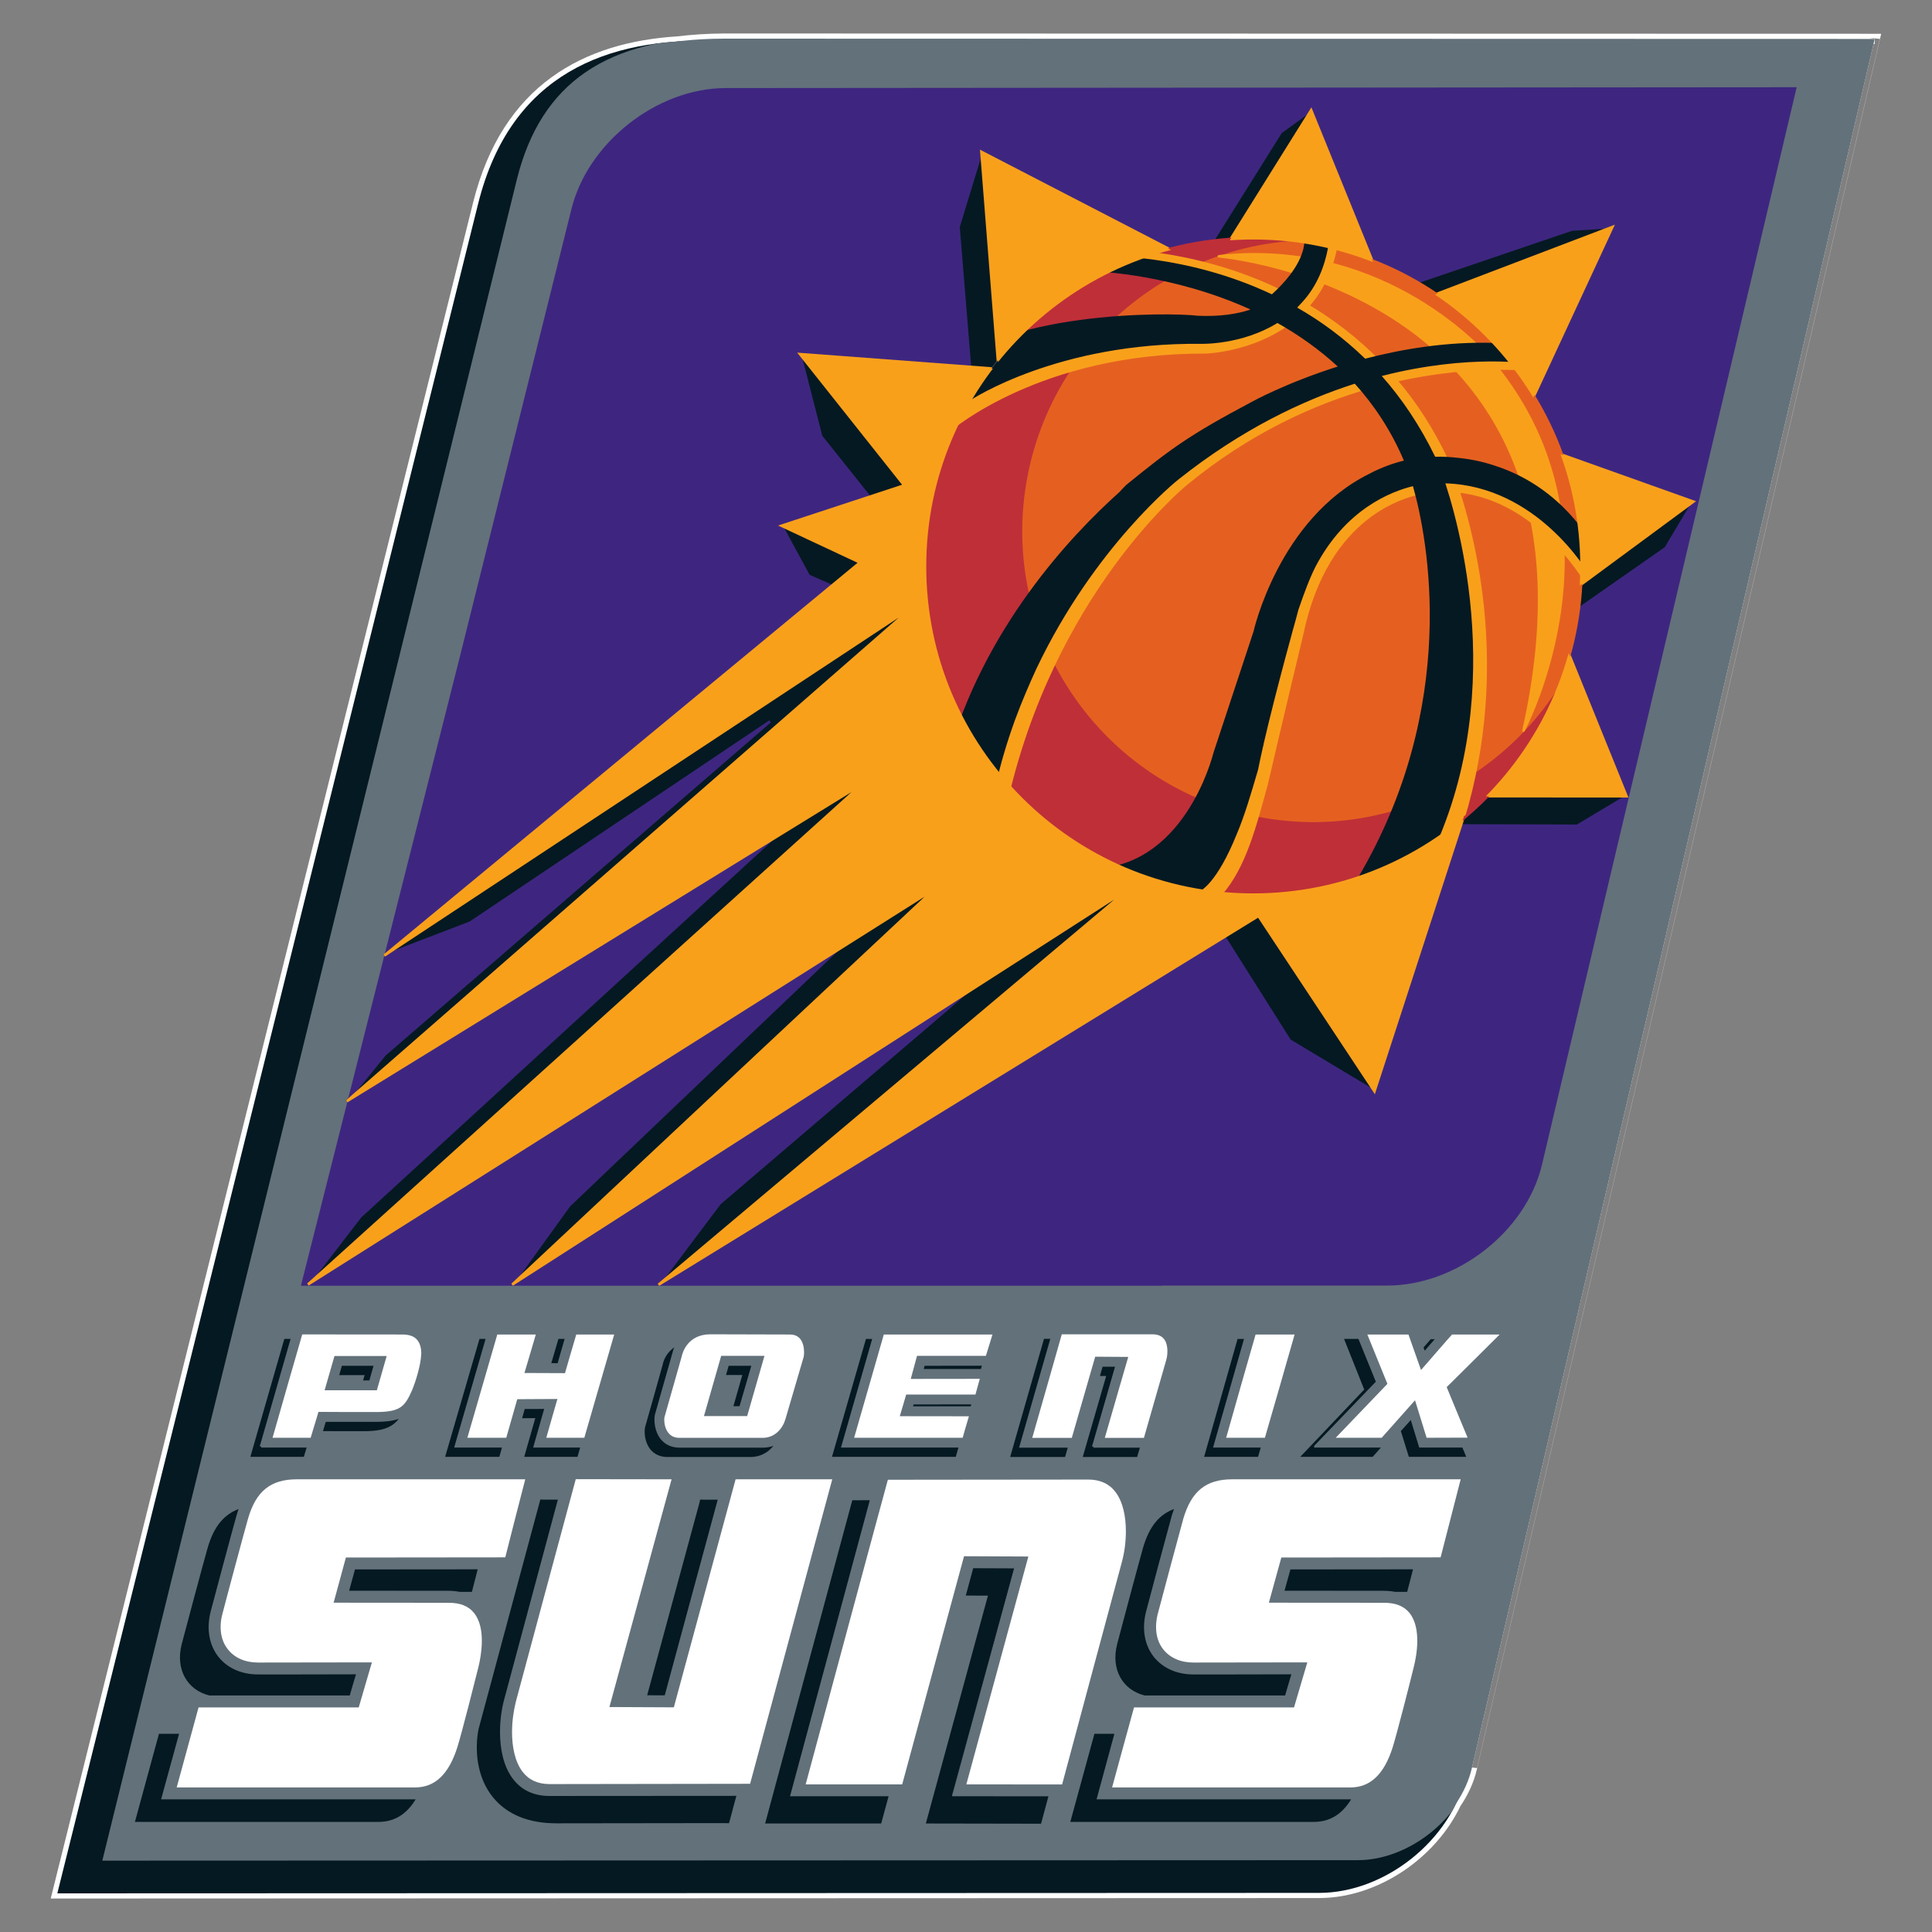 <?xml version="1.0" encoding="utf-8"?>
<!-- Generator: Adobe Illustrator 14.0.0, SVG Export Plug-In . SVG Version: 6.00 Build 43363)  -->
<!DOCTYPE svg PUBLIC "-//W3C//DTD SVG 1.1//EN" "http://www.w3.org/Graphics/SVG/1.1/DTD/svg11.dtd">
<svg version="1.1" id="Layer_1" xmlns="http://www.w3.org/2000/svg" xmlns:xlink="http://www.w3.org/1999/xlink" x="0px" y="0px"
	 width="250px" height="250px" viewBox="0 0 250 250" enable-background="new 0 0 250 250" xml:space="preserve">
<rect x="0" y="0" width="250" height="250" fill="#808080" stroke="none"/>
<g>
	<g>
		<path fill="#FFFFFF" d="M242.583,5.038C232.525,5.038,93.66,5,93.66,5c-2.125,0.016-4.12,0.146-5.985,0.373
			C75.887,6.119,65.608,11.429,61.883,26.31L7.417,245l163.295-0.06c7.262-0.011,14.545-4.953,17.681-11.555
			c0.963-1.417,1.698-2.969,2.066-4.597C190.459,228.789,240.236,15.09,242.583,5.038"/>
		<path fill="none" stroke="#FFFFFF" stroke-width="1.334" d="M242.583,5.038C232.525,5.038,93.66,5,93.66,5
			c-2.125,0.016-4.12,0.146-5.985,0.373C75.887,6.119,65.608,11.429,61.883,26.31L7.417,245l163.295-0.06
			c7.262-0.011,14.545-4.953,17.681-11.555c0.963-1.417,1.698-2.969,2.066-4.597C190.459,228.789,240.236,15.09,242.583,5.038z"/>
		<path fill="#051922" d="M7.417,245l163.295-0.06c8.489-0.011,17.021-6.791,18.93-15.059L242.389,5.335L92.476,5.303
			C78.731,4.87,66.111,9.45,61.883,26.31L7.417,245z"/>
		<path fill="#63717A" d="M190.459,228.789c-1.482,6.375-8.208,11.739-14.746,11.75c0,0-152.01,0.049-162.262,0.06
			c2.503-10.149,53.606-217.393,53.606-217.393C70.15,10.834,78.602,5.038,93.66,5c0,0,138.865,0.038,148.923,0.038
			C240.236,15.09,190.459,228.789,190.459,228.789"/>
	</g>
	<g>
		<defs>
			<path id="SVGID_1_" d="M61.888,26.31L7.417,245l163.295-0.06c8.494-0.011,17.021-6.791,18.93-15.069L242.389,5.335L92.476,5.303
				c-0.567-0.021-1.141-0.027-1.703-0.027C77.699,5.276,65.927,10.153,61.888,26.31"/>
		</defs>
		<clipPath id="SVGID_2_">
			<use xlink:href="#SVGID_1_"  overflow="visible"/>
		</clipPath>
		<path clip-path="url(#SVGID_2_)" fill="#63717A" d="M190.459,228.789c-1.482,6.375-8.208,11.739-14.746,11.75
			c0,0-152.01,0.049-162.262,0.06c2.503-10.149,53.606-217.393,53.606-217.393C70.15,10.834,78.602,5.038,93.66,5
			c0,0,138.865,0.038,148.923,0.038C240.236,15.09,190.459,228.789,190.459,228.789"/>
		<path clip-path="url(#SVGID_2_)" fill="none" stroke="#63717A" stroke-width="0.332" d="M190.459,228.789
			c-1.482,6.375-8.208,11.739-14.746,11.75c0,0-152.01,0.049-162.262,0.06c2.503-10.149,53.606-217.393,53.606-217.393
			C70.15,10.834,78.602,5.038,93.66,5c0,0,138.865,0.038,148.923,0.038C240.236,15.09,190.459,228.789,190.459,228.789z"/>
	</g>
	<g>
		<path fill="#051922" d="M112.769,193.957c-1.276,0-2.082,0.011-2.082,0.011h-0.53l-11.366,42.159h15.361
			c0,0,0.406-1.503,1.049-3.86h-12.755L112.769,193.957z"/>
		<path fill="none" stroke="#63717A" stroke-width="0.332" d="M112.769,193.957c-1.276,0-2.082,0.011-2.082,0.011h-0.53
			l-11.366,42.159h15.361c0,0,0.406-1.503,1.049-3.86h-12.755L112.769,193.957z"/>
		<path fill="#051922" d="M131.272,202.781c-1.244-0.011-4.699-0.021-5.467-0.021c-0.06,0.216-0.454,1.692-1.049,3.871
			c1.098,0.011,2.244,0.011,2.865,0.011c-0.459,1.649-8.035,29.485-8.035,29.485l15.253,0.027l1.044-3.877l-12.642-0.011
			C123.243,232.267,130.834,204.42,131.272,202.781"/>
		<path fill="none" stroke="#63717A" stroke-width="0.332" d="M131.272,202.781c-1.244-0.011-4.699-0.021-5.467-0.021
			c-0.06,0.216-0.454,1.692-1.049,3.871c1.098,0.011,2.244,0.011,2.865,0.011c-0.459,1.649-8.035,29.485-8.035,29.485l15.253,0.027
			l1.044-3.877l-12.642-0.011C123.243,232.267,130.834,204.42,131.272,202.781z"/>
		<path fill="#051922" d="M86.145,219.543c0.2-0.757,4.818-17.816,6.943-25.646h-1.893v-0.011h-0.73l-0.179,0.681l0.022-0.011
			c-0.465,1.698-4.748,17.492-6.781,24.976C84.658,219.543,85.766,219.543,86.145,219.543"/>
		<path fill="none" stroke="#63717A" stroke-width="0.332" d="M86.145,219.543c0.2-0.757,4.818-17.816,6.943-25.646h-1.893v-0.011
			h-0.73l-0.179,0.681l0.022-0.011c-0.465,1.698-4.748,17.492-6.781,24.976C84.658,219.543,85.766,219.543,86.145,219.543z"/>
		<path fill="#051922" d="M71.107,232.233c-1.952,0-3.515-0.713-4.596-2.141c-1.179-1.53-1.644-3.747-1.644-5.964
			c0-1.493,0.2-2.996,0.567-4.294l6.97-25.948h-1.903l0.016-0.017h-0.735l-0.179,0.676l0.011-0.011l-7.851,29.172
			c-0.514,2.584-0.297,6.288,1.909,8.981c1.855,2.26,4.667,3.417,8.359,3.417l21.277-0.027l1.157,0.011l0.52-1.936l-0.011,0.017
			l0.53-1.952C88.74,232.218,71.118,232.233,71.107,232.233"/>
		<path fill="none" stroke="#63717A" stroke-width="0.332" d="M71.107,232.233c-1.952,0-3.515-0.713-4.596-2.141
			c-1.179-1.53-1.644-3.747-1.644-5.964c0-1.493,0.2-2.996,0.567-4.294l6.97-25.948h-1.903l0.016-0.017h-0.735l-0.179,0.676
			l0.011-0.011l-7.851,29.172c-0.514,2.584-0.297,6.288,1.909,8.981c1.855,2.26,4.667,3.417,8.359,3.417l21.277-0.027l1.157,0.011
			l0.52-1.936l-0.011,0.017l0.53-1.952C88.74,232.218,71.118,232.233,71.107,232.233z"/>
		<path fill="#051922" d="M21.064,232.666l2.325-8.478h-2.947l-3.201,11.733h31.729c2.547,0,4.109-1.477,5.115-3.271
			c-0.13,0.016-0.26,0.016-0.395,0.016H21.064z"/>
		<path fill="none" stroke="#63717A" stroke-width="0.332" d="M21.064,232.666l2.325-8.478h-2.947l-3.201,11.733h31.729
			c2.547,0,4.109-1.477,5.115-3.271c-0.13,0.016-0.26,0.016-0.395,0.016H21.064z"/>
		<path fill="#051922" d="M45.808,202.916c-0.157,0.611-0.579,2.114-0.844,3.088c1.574,0,13.047,0.011,13.047,0.011
			c0.519,0,0.99,0.049,1.438,0.135h1.747l0.833-3.249C56.157,202.9,46.505,202.916,45.808,202.916"/>
		<path fill="none" stroke="#63717A" stroke-width="0.332" d="M45.808,202.916c-0.157,0.611-0.579,2.114-0.844,3.088
			c1.574,0,13.047,0.011,13.047,0.011c0.519,0,0.99,0.049,1.438,0.135h1.747l0.833-3.249
			C56.157,202.9,46.505,202.916,45.808,202.916z"/>
		<path fill="#051922" d="M27.066,219.56h18.319c0.162-0.605,0.6-2.082,0.903-3.071c-1.611,0.017-12.891,0.017-12.891,0.017
			c-2.103,0-3.882-0.795-5.023-2.239c-1.157-1.503-1.503-3.509-0.962-5.661c0.303-1.179,2.925-10.981,3.358-12.474
			c0.108-0.384,0.238-0.758,0.373-1.131c-2.325,0.735-3.655,2.542-4.439,5.267c-0.427,1.46-3.044,11.247-3.353,12.447
			C22.492,216.083,24.109,218.835,27.066,219.56"/>
		<path fill="none" stroke="#63717A" stroke-width="0.332" d="M27.066,219.56h18.319c0.162-0.605,0.6-2.082,0.903-3.071
			c-1.611,0.017-12.891,0.017-12.891,0.017c-2.103,0-3.882-0.795-5.023-2.239c-1.157-1.503-1.503-3.509-0.962-5.661
			c0.303-1.179,2.925-10.981,3.358-12.474c0.108-0.384,0.238-0.758,0.373-1.131c-2.325,0.735-3.655,2.542-4.439,5.267
			c-0.427,1.46-3.044,11.247-3.353,12.447C22.492,216.083,24.109,218.835,27.066,219.56z"/>
		<path fill="#051922" d="M166.856,202.916c-0.179,0.611-0.59,2.114-0.859,3.088c1.584,0,13.053,0.011,13.053,0.011
			c0.529,0,0.994,0.049,1.443,0.135h1.725l0.839-3.249C177.2,202.9,167.538,202.916,166.856,202.916"/>
		<path fill="none" stroke="#63717A" stroke-width="0.332" d="M166.856,202.916c-0.179,0.611-0.59,2.114-0.859,3.088
			c1.584,0,13.053,0.011,13.053,0.011c0.529,0,0.994,0.049,1.443,0.135h1.725l0.839-3.249
			C177.2,202.9,167.538,202.916,166.856,202.916z"/>
		<path fill="#051922" d="M148.104,219.56h18.314c0.167-0.605,0.61-2.082,0.908-3.071c-1.611,0.017-12.901,0.017-12.901,0.017
			c-2.088,0-3.872-0.795-5.007-2.229c-1.168-1.503-1.504-3.52-0.963-5.672c0.319-1.265,2.941-11.041,3.342-12.474
			c0.119-0.384,0.26-0.758,0.389-1.131c-2.347,0.735-3.66,2.542-4.444,5.267c-0.422,1.46-3.044,11.247-3.347,12.447
			C143.535,216.083,145.142,218.835,148.104,219.56"/>
		<path fill="none" stroke="#63717A" stroke-width="0.332" d="M148.104,219.56h18.314c0.167-0.605,0.61-2.082,0.908-3.071
			c-1.611,0.017-12.901,0.017-12.901,0.017c-2.088,0-3.872-0.795-5.007-2.229c-1.168-1.503-1.504-3.52-0.963-5.672
			c0.319-1.265,2.941-11.041,3.342-12.474c0.119-0.384,0.26-0.758,0.389-1.131c-2.347,0.735-3.66,2.542-4.444,5.267
			c-0.422,1.46-3.044,11.247-3.347,12.447C143.535,216.083,145.142,218.835,148.104,219.56z"/>
		<path fill="#051922" d="M142.113,232.666l2.304-8.478h-2.925l-3.212,11.733h31.718c2.568,0,4.12-1.477,5.137-3.271
			c-0.141,0.016-0.275,0.016-0.4,0.016H142.113z"/>
		<path fill="none" stroke="#63717A" stroke-width="0.332" d="M142.113,232.666l2.304-8.478h-2.925l-3.212,11.733h31.718
			c2.568,0,4.12-1.477,5.137-3.271c-0.141,0.016-0.275,0.016-0.4,0.016H142.113z"/>
		<path fill="#051922" d="M98.684,187.16H87.929c-0.952,0-1.73-0.352-2.276-1.006c-0.784-0.94-0.887-2.309-0.751-3.044l2.136-7.526
			c0,0,0.157-0.568,0.151-0.52c0.07-0.346,0.227-0.746,0.481-1.179c-1.747,0.951-2.039,2.406-2.087,2.709
			c0,0.049-2.271,8.04-2.271,8.04c-0.038,0.184-0.059,0.39-0.059,0.616c0,0.747,0.205,1.709,0.794,2.429
			c0.557,0.659,1.352,1.021,2.288,1.021h10.76c1.66,0,2.812-0.925,3.477-2.006C100.035,186.981,99.414,187.16,98.684,187.16"/>
		<path fill="none" stroke="#63717A" stroke-width="0.332" d="M98.684,187.16H87.929c-0.952,0-1.73-0.352-2.276-1.006
			c-0.784-0.94-0.887-2.309-0.751-3.044l2.136-7.526c0,0,0.157-0.568,0.151-0.52c0.07-0.346,0.227-0.746,0.481-1.179
			c-1.747,0.951-2.039,2.406-2.087,2.709c0,0.049-2.271,8.04-2.271,8.04c-0.038,0.184-0.059,0.39-0.059,0.616
			c0,0.747,0.205,1.709,0.794,2.429c0.557,0.659,1.352,1.021,2.288,1.021h10.76c1.66,0,2.812-0.925,3.477-2.006
			C100.035,186.981,99.414,187.16,98.684,187.16z"/>
		<path fill="#051922" d="M95.823,182.126c0.189-0.616,1.298-4.504,1.617-5.559h-3.277c-0.054,0.217-0.238,0.806-0.438,1.525h2.109
			c-0.2,0.702-0.746,2.639-1.152,4.033H95.823z"/>
		<path fill="none" stroke="#63717A" stroke-width="0.332" d="M95.823,182.126c0.189-0.616,1.298-4.504,1.617-5.559h-3.277
			c-0.054,0.217-0.238,0.806-0.438,1.525h2.109c-0.2,0.702-0.746,2.639-1.152,4.033H95.823z"/>
		<path fill="#051922" d="M72.281,176.567c0.119-0.405,0.622-2.163,1-3.477h-1.146c0,0-0.589,1.984-1.017,3.466
			C71.605,176.557,72.032,176.557,72.281,176.567"/>
		<path fill="none" stroke="#63717A" stroke-width="0.332" d="M72.281,176.567c0.119-0.405,0.622-2.163,1-3.477h-1.146
			c0,0-0.589,1.984-1.017,3.466C71.605,176.557,72.032,176.557,72.281,176.567z"/>
		<path fill="#051922" d="M69.209,187.149c0,0,1.125-3.953,1.427-5.002c-0.849,0-2.33,0.011-2.86,0.011
			c-0.064,0.217-0.238,0.822-0.438,1.53c0.595,0,1.228-0.016,1.709-0.016c-0.297,1.049-1.433,5.007-1.433,5.007h7.24l0.438-1.53
			H69.209z"/>
		<path fill="none" stroke="#63717A" stroke-width="0.332" d="M69.209,187.149c0,0,1.125-3.953,1.427-5.002
			c-0.849,0-2.33,0.011-2.86,0.011c-0.064,0.217-0.238,0.822-0.438,1.53c0.595,0,1.228-0.016,1.709-0.016
			c-0.297,1.049-1.433,5.007-1.433,5.007h7.24l0.438-1.53H69.209z"/>
		<path fill="#051922" d="M58.99,187.149l4.066-14.059h-1.135l-4.542,15.589h7.359c0,0,0.195-0.676,0.438-1.53H58.99z"/>
		<path fill="none" stroke="#63717A" stroke-width="0.332" d="M58.99,187.149l4.066-14.059h-1.135l-4.542,15.589h7.359
			c0,0,0.195-0.676,0.438-1.53H58.99z"/>
		<path fill="#051922" d="M118.095,181.569c-0.076,0.216-0.081,0.303-0.157,0.573h7.797l0.162-0.584
			C123.6,181.569,118.674,181.569,118.095,181.569"/>
		<path fill="none" stroke="#63717A" stroke-width="0.332" d="M118.095,181.569c-0.076,0.216-0.081,0.303-0.157,0.573h7.797
			l0.162-0.584C123.6,181.569,118.674,181.569,118.095,181.569z"/>
		<path fill="#051922" d="M119.512,176.567c-0.065,0.266-0.108,0.4-0.2,0.746h7.743l0.228-0.757
			C125.032,176.557,120.112,176.567,119.512,176.567"/>
		<path fill="none" stroke="#63717A" stroke-width="0.332" d="M119.512,176.567c-0.065,0.266-0.108,0.4-0.2,0.746h7.743
			l0.228-0.757C125.032,176.557,120.112,176.567,119.512,176.567z"/>
		<polygon fill="#051922" points="109.043,187.149 113.083,173.091 111.931,173.091 107.438,188.68 123.8,188.68 124.243,187.149 		
			"/>
		<polygon fill="none" stroke="#63717A" stroke-width="0.332" points="109.043,187.149 113.083,173.091 111.931,173.091 
			107.438,188.68 123.8,188.68 124.243,187.149 		"/>
		<polygon fill="#051922" points="157.188,187.149 161.195,173.091 160.017,173.091 155.594,188.68 162.92,188.68 163.358,187.149 
					"/>
		<polygon fill="none" stroke="#63717A" stroke-width="0.332" points="157.188,187.149 161.195,173.091 160.017,173.091 
			155.594,188.68 162.92,188.68 163.358,187.149 		"/>
		<path fill="#051922" d="M183.77,187.149c0,0-0.795-2.585-1.141-3.726c-0.356,0.395-0.951,1.07-1.546,1.72
			c0.373,1.228,1.098,3.536,1.098,3.536h7.797c0,0-0.266-0.639-0.633-1.53H183.77z"/>
		<path fill="none" stroke="#63717A" stroke-width="0.332" d="M183.77,187.149c0,0-0.795-2.585-1.141-3.726
			c-0.356,0.395-0.951,1.07-1.546,1.72c0.373,1.228,1.098,3.536,1.098,3.536h7.797c0,0-0.266-0.639-0.633-1.53H183.77z"/>
		<path fill="#051922" d="M184.294,175.103c0.417-0.481,1.109-1.271,1.73-1.984l-0.962,0.011c0,0-0.465,0.54-1.044,1.189
			C184.121,174.61,184.219,174.886,184.294,175.103"/>
		<path fill="none" stroke="#63717A" stroke-width="0.332" d="M184.294,175.103c0.417-0.481,1.109-1.271,1.73-1.984l-0.962,0.011
			c0,0-0.465,0.54-1.044,1.189C184.121,174.61,184.219,174.886,184.294,175.103z"/>
		<path fill="#051922" d="M170.225,187.149c0,0,7.527-7.83,8.003-8.321c-0.173-0.422-1.524-3.736-2.336-5.737h-2.217
			c0,0,2.423,6.077,2.66,6.678c-0.454,0.481-8.468,8.911-8.468,8.911h9.83c0,0,0.633-0.697,1.353-1.53H170.225z"/>
		<path fill="none" stroke="#63717A" stroke-width="0.332" d="M170.225,187.149c0,0,7.527-7.83,8.003-8.321
			c-0.173-0.422-1.524-3.736-2.336-5.737h-2.217c0,0,2.423,6.077,2.66,6.678c-0.454,0.481-8.468,8.911-8.468,8.911h9.83
			c0,0,0.633-0.697,1.353-1.53H170.225z"/>
		<path fill="#051922" d="M132.089,187.16l4.039-14.08h-1.168l-0.108,0.4l-4.358,15.221h7.451c0,0,0.168-0.611,0.443-1.541H132.089z
			"/>
		<path fill="none" stroke="#63717A" stroke-width="0.332" d="M132.089,187.16l4.039-14.08h-1.168l-0.108,0.4l-4.358,15.221h7.451
			c0,0,0.168-0.611,0.443-1.541H132.089z"/>
		<path fill="#051922" d="M141.48,187.16c0,0,2.683-9.246,3.023-10.474h-1.952c-0.044,0.157-0.217,0.725-0.433,1.53h0.8
			c-0.367,1.238-3.033,10.484-3.033,10.484h7.386l0.449-1.541H141.48z"/>
		<path fill="none" stroke="#63717A" stroke-width="0.332" d="M141.48,187.16c0,0,2.683-9.246,3.023-10.474h-1.952
			c-0.044,0.157-0.217,0.725-0.433,1.53h0.8c-0.367,1.238-3.033,10.484-3.033,10.484h7.386l0.449-1.541H141.48z"/>
		<path fill="#051922" d="M33.788,187.149l4.034-14.059h-1.146l-0.125,0.4l-4.374,15.188h7.262c0,0,0.216-0.725,0.465-1.53H33.788z"
			/>
		<path fill="none" stroke="#63717A" stroke-width="0.332" d="M33.788,187.149l4.034-14.059h-1.146l-0.125,0.4l-4.374,15.188h7.262
			c0,0,0.216-0.725,0.465-1.53H33.788z"/>
		<path fill="#051922" d="M47.922,178.795c0.135-0.47,0.427-1.471,0.632-2.228h-4.439c-0.103,0.352-0.265,0.957-0.443,1.541h3.287
			c-0.064,0.217-0.135,0.454-0.2,0.687H47.922z"/>
		<path fill="none" stroke="#63717A" stroke-width="0.332" d="M47.922,178.795c0.135-0.47,0.427-1.471,0.632-2.228h-4.439
			c-0.103,0.352-0.265,0.957-0.443,1.541h3.287c-0.064,0.217-0.135,0.454-0.2,0.687H47.922z"/>
		<path fill="#051922" d="M48.938,183.818h-3.86h-3.044c-0.086,0.254-0.276,0.882-0.465,1.53c0.887,0.011,1.893,0.011,1.893,0.011
			h3.898c2.617-0.043,3.791-0.687,4.699-2.13C51.296,183.613,50.322,183.797,48.938,183.818"/>
		<path fill="none" stroke="#63717A" stroke-width="0.332" d="M48.938,183.818h-3.86h-3.044c-0.086,0.254-0.276,0.882-0.465,1.53
			c0.887,0.011,1.893,0.011,1.893,0.011h3.898c2.617-0.043,3.791-0.687,4.699-2.13C51.296,183.613,50.322,183.797,48.938,183.818z"
			/>
		<path fill="#FFFFFF" d="M145.174,202.11c0,0-6.742,25.046-7.737,28.799c-0.919,0-10.874-0.011-12.393-0.011
			c0.449-1.639,8.024-29.485,8.024-29.485l-8.321-0.038c0,0-7.743,28.539-8.003,29.523h-12.49
			c0.438-1.639,10.354-38.455,10.636-39.418c1.011,0,25.938-0.027,25.938-0.027c1.498,0,2.688,0.53,3.499,1.59
			c0.984,1.276,1.362,3.185,1.362,5.121C145.688,199.559,145.493,200.932,145.174,202.11"/>
		<path fill="#FFFFFF" d="M97.062,230.822c-1.017,0-25.943,0.038-25.943,0.038c-1.52,0-2.704-0.541-3.504-1.601
			c-0.973-1.276-1.357-3.195-1.357-5.12c0-1.385,0.2-2.769,0.497-3.958c0,0,6.727-25.035,7.749-28.777
			c0.909,0,10.89,0.017,12.398,0.017c-0.443,1.622-8.045,29.469-8.045,29.469l8.337,0.038c0,0,7.732-28.522,7.992-29.507h12.507
			C107.249,193.054,97.321,229.86,97.062,230.822"/>
		<path fill="#FFFFFF" d="M61.921,215.672c-0.406,1.639-2.201,8.722-2.747,10.441c-1.114,3.498-2.904,5.18-5.467,5.18H22.865
			c0.395-1.417,2.595-9.5,2.828-10.354h20.726l1.703-5.829l-14.74,0.021c-1.666,0-3.044-0.61-3.904-1.719
			c-0.622-0.779-0.93-1.769-0.93-2.872c0-0.524,0.065-1.049,0.206-1.6c0.292-1.18,2.909-10.934,3.336-12.41
			c1.027-3.573,2.925-5.109,6.326-5.109h29.55c-0.357,1.396-2.379,9.219-2.584,10.101c-1.027,0-20.623,0.021-20.623,0.021
			l-1.589,5.845l14.853,0.012c1.509-0.012,2.633,0.432,3.331,1.335C62.916,210.697,62.261,214.244,61.921,215.672"/>
		<path fill="#FFFFFF" d="M179.05,207.399c1.524-0.012,2.639,0.432,3.353,1.335c1.557,1.963,0.908,5.51,0.546,6.948
			c-0.476,1.963-2.223,8.803-2.741,10.431c-1.114,3.498-2.898,5.18-5.462,5.18h-30.842c0.39-1.411,2.59-9.5,2.839-10.354h20.704
			l1.719-5.829l-14.739,0.021c-1.666,0-3.045-0.61-3.915-1.719c-0.616-0.779-0.919-1.769-0.919-2.872c0-0.519,0.064-1.049,0.194-1.6
			c0.324-1.266,2.937-11.004,3.331-12.41c1.049-3.573,2.931-5.109,6.337-5.109h29.556c-0.357,1.396-2.363,9.219-2.596,10.101
			c-1.017,0-20.612,0.021-20.612,0.021l-1.611,5.845L179.05,207.399z"/>
		<path fill="#FFFFFF" d="M75.611,186.046h-4.92c0.287-1.049,1.438-5.018,1.438-5.018l-5.196,0.027c0,0-1.233,4.304-1.422,4.99
			h-5.034c0.368-1.254,3.671-12.652,3.872-13.36h4.985c-0.297,1.043-1.471,4.979-1.471,4.979l5.245,0.021
			c0,0,1.249-4.314,1.46-5.001h4.91C79.11,173.929,75.817,185.321,75.611,186.046"/>
		<path fill="#FFFFFF" d="M127.574,175.448h-8.911l-0.811,2.984c0,0,7.705-0.011,8.932-0.011c-0.2,0.72-0.443,1.574-0.563,2.033
			h-8.959l-0.827,2.801c0,0,7.684,0.011,8.943,0.011c-0.254,0.833-0.665,2.25-0.811,2.779h-14.042
			c0.356-1.249,3.639-12.642,3.839-13.36h14.063C128.174,173.513,127.73,174.945,127.574,175.448"/>
		<path fill="#FFFFFF" d="M163.677,186.046h-5.012c0.346-1.254,3.585-12.642,3.807-13.36h5.05
			C167.176,173.929,163.898,185.321,163.677,186.046"/>
		<path fill="#FFFFFF" d="M189.907,186.03c-1.174,0-4.693,0.016-5.305,0.016c-0.2-0.648-1.498-4.85-1.498-4.85
			s-4.012,4.498-4.314,4.85h-5.948c1.39-1.454,6.688-6.975,6.688-6.975s-2.113-5.186-2.595-6.386h5.32
			c0.217,0.6,1.622,4.591,1.622,4.591l0.633-0.72c0,0,3.061-3.536,3.385-3.871h6.159c-1.455,1.46-6.852,6.808-6.852,6.808
			S189.394,184.818,189.907,186.03"/>
		<path fill="#FFFFFF" d="M150.89,176.054c0,0-2.32,8.089-2.866,10.003h-5.061c0.346-1.238,3.033-10.473,3.033-10.473l-4.277-0.027
			c0,0-2.812,9.754-3.028,10.5h-5.12c0.362-1.249,3.628-12.663,3.823-13.398H149.1c0.708,0,1.217,0.205,1.546,0.638
			c0.298,0.4,0.417,0.963,0.417,1.541C151.063,175.259,151.008,175.681,150.89,176.054"/>
		<path fill="#FFFFFF" d="M54.502,175.28c-0.048,1.336-0.719,3.515-1.163,4.569c-0.908,2.071-1.459,2.817-4.407,2.866h-3.855
			l-3.877-0.017l-0.108,0.4c0,0-0.697,2.319-0.892,2.946h-4.931c0.346-1.254,3.628-12.652,3.839-13.371
			c0.795,0,12.95,0.011,12.95,0.011c0.833,0,1.481,0.205,1.86,0.627c0.465,0.492,0.595,1.211,0.595,1.779
			C54.513,175.151,54.513,175.222,54.502,175.28 M43.282,175.465l-1.276,4.434h6.759l1.271-4.434h-0.741H43.282z"/>
		<path fill="#FFFFFF" d="M93.32,175.448l-2.228,7.792h5.591l2.238-7.792h-0.746H93.32z M103.988,175.605l-2.347,8.008
			c-0.319,1.13-1.287,2.443-2.958,2.443H87.929c-0.622,0-1.081-0.205-1.417-0.616c-0.438-0.514-0.557-1.238-0.557-1.719
			c0-0.141,0.005-0.266,0.033-0.357l2.125-7.483l0.151-0.563c0.043-0.135,0.644-2.66,3.655-2.66l10.252,0.027
			c0.632,0,1.076,0.189,1.4,0.6c0.362,0.481,0.476,1.157,0.476,1.682C104.047,175.232,104.026,175.448,103.988,175.605"/>
		<path fill="#3E2680" d="M93.909,11.229c-9.008,0-18.098,7.181-20.168,15.957l-14.27,57.25l-20.747,82.101h111.84v-0.021h28.95
			c9.019,0,18.092-6.997,20.179-15.762l33.006-139.633L93.909,11.229z"/>
		<path fill="none" stroke="#63717A" stroke-width="0.332" d="M93.909,11.229c-9.008,0-18.098,7.181-20.168,15.957l-14.27,57.25
			l-20.747,82.101h111.84v-0.021h28.95c9.019,0,18.092-6.997,20.179-15.762l33.006-139.633L93.909,11.229z"/>
	</g>
	<g>
		<defs>
			<path id="SVGID_3_" d="M93.909,11.234c-9.008,0-18.098,7.181-20.163,15.957L59.471,84.436l-20.747,82.101h111.84v-0.016h28.95
				c9.019,0,18.092-6.997,20.179-15.768L232.71,11.121L93.909,11.234z"/>
		</defs>
		<clipPath id="SVGID_4_">
			<use xlink:href="#SVGID_3_"  overflow="visible"/>
		</clipPath>
		<polygon clip-path="url(#SVGID_4_)" fill="#051922" points="195.033,85.252 215.548,70.918 219.127,64.911 192.687,66.17 
			189.961,46.629 208.653,29.364 203.376,29.705 173.643,39.816 169.668,14.251 165.727,17.112 151.847,39.292 142.443,44.985 
			126.995,19.648 124.027,29.364 125.508,47.462 125.638,54.908 125.373,55.275 103.523,45.824 106.253,56.465 116.062,68.761 
			101.127,68.031 104.647,74.514 112.639,78.012 49.728,123.648 60.85,119.393 99.646,93.347 49.771,136.479 44.877,142.503 
			112.164,93.25 109.141,100.133 46.624,157.427 39.854,166.213 110.228,113.748 117.133,114.542 73.649,155.993 66.273,166.229 
			130.375,116.743 142.032,113.942 93.125,155.718 85.209,166.251 155.102,115.986 166.889,134.641 177.849,141.216 
			181.353,106.789 204.096,106.859 210.481,103.036 		"/>
		<polygon clip-path="url(#SVGID_4_)" fill="none" stroke="#3E2680" stroke-width="0.332" points="195.033,85.252 215.548,70.918 
			219.127,64.911 192.687,66.17 189.961,46.629 208.653,29.364 203.376,29.705 173.643,39.816 169.668,14.251 165.727,17.112 
			151.847,39.292 142.443,44.985 126.995,19.648 124.027,29.364 125.508,47.462 125.638,54.908 125.373,55.275 103.523,45.824 
			106.253,56.465 116.062,68.761 101.127,68.031 104.647,74.514 112.639,78.012 49.728,123.648 60.85,119.393 99.646,93.347 
			49.771,136.479 44.877,142.503 112.164,93.25 109.141,100.133 46.624,157.427 39.854,166.213 110.228,113.748 117.133,114.542 
			73.649,155.993 66.273,166.229 130.375,116.743 142.032,113.942 93.125,155.718 85.209,166.251 155.102,115.986 166.889,134.641 
			177.849,141.216 181.353,106.789 204.096,106.859 210.481,103.036 		"/>
		<polygon clip-path="url(#SVGID_4_)" fill="#F9A01B" points="219.127,64.911 195.984,56.66 208.648,29.364 180.207,40.206 
			169.663,14.251 156.696,35.015 126.995,19.648 129.212,47.749 103.518,45.824 117.003,62.808 101.127,68.031 111.277,72.784 
			49.728,123.648 118.263,78.412 44.877,142.503 111.639,101.403 39.849,166.213 121.037,114.954 66.279,166.229 146.261,114.867 
			85.209,166.251 162.845,118.528 177.854,141.216 190.27,103.025 210.476,103.036 200.581,78.591 		"/>
		<polygon clip-path="url(#SVGID_4_)" fill="none" stroke="#F9A01B" stroke-width="0.332" points="219.127,64.911 195.984,56.66 
			208.648,29.364 180.207,40.206 169.663,14.251 156.696,35.015 126.995,19.648 129.212,47.749 103.518,45.824 117.003,62.808 
			101.127,68.031 111.277,72.784 49.728,123.648 118.263,78.412 44.877,142.503 111.639,101.403 39.849,166.213 121.037,114.954 
			66.279,166.229 146.261,114.867 85.209,166.251 162.845,118.528 177.854,141.216 190.27,103.025 210.476,103.036 200.581,78.591 
					"/>
	</g>
	<g>
		<defs>
			<path id="SVGID_5_" d="M119.696,73.303c0,23.445,19.017,42.467,42.478,42.467c23.451,0,42.479-19.022,42.479-42.467
				c0-23.461-19.027-42.479-42.479-42.479C138.713,30.824,119.696,49.841,119.696,73.303"/>
		</defs>
		<clipPath id="SVGID_6_">
			<use xlink:href="#SVGID_5_"  overflow="visible"/>
		</clipPath>
		<path clip-path="url(#SVGID_6_)" fill="#BF2F38" d="M162.142,117.441c24.402,0,44.182-19.779,44.182-44.166
			c0-24.391-19.779-44.165-44.182-44.165c-24.381,0-44.155,19.774-44.155,44.165C117.987,97.662,137.761,117.441,162.142,117.441"/>
		<path clip-path="url(#SVGID_6_)" fill="#E56020" d="M162.099,105.432c20.249,4.315,40.196-8.597,44.511-28.874
			c4.331-20.271-8.592-40.196-28.863-44.522c-20.255-4.331-40.19,8.597-44.517,28.863
			C128.904,81.165,141.821,101.111,162.099,105.432"/>
		<path clip-path="url(#SVGID_6_)" fill="none" stroke="#E56020" stroke-width="0.238" d="M162.099,105.432
			c20.249,4.315,40.196-8.597,44.511-28.874c4.331-20.271-8.592-40.196-28.863-44.522c-20.255-4.331-40.19,8.597-44.517,28.863
			C128.904,81.165,141.821,101.111,162.099,105.432z"/>
		<path clip-path="url(#SVGID_6_)" fill="#F9A01B" d="M157.724,33.166c0,0,52.244,4.288,39.413,61.382
			c0,0,14.291-26.69-4.629-48.426C192.508,46.121,179.482,30.738,157.724,33.166"/>
		<path clip-path="url(#SVGID_6_)" fill="none" stroke="#F9A01B" stroke-width="0.332" stroke-linejoin="round" d="M157.724,33.166
			c0,0,52.244,4.288,39.413,61.382c0,0,14.291-26.69-4.629-48.426C192.508,46.121,179.482,30.738,157.724,33.166z"/>
		<path clip-path="url(#SVGID_6_)" fill="#F9A01B" d="M187.663,60.525c-0.2-0.524-0.352-0.827-0.384-0.924
			c-1.898-4.034-4.131-7.451-6.618-10.371c10.771-2.428,18.503-1.265,18.633-1.26l-0.908-2.752
			c-0.579-0.043-8.479-1.146-19.834,1.66c-2.952-3.022-6.109-5.407-9.278-7.305c1.779-2.022,3.169-4.71,3.73-8.322l-2.292,0.07
			c0,0-0.341,3.861-3.342,7.191c-11.55-6.18-22.764-6.083-23.456-6.131l-0.725,2.055c0.584,0.054,11.544,0.373,21.585,6.256
			c-2.238,1.417-5.293,2.438-9.494,2.438c0,0-19.769,0.627-28.518,6.197L123,55.578c0,0,11.652-10.084,33.016-9.992
			c0,0,5.926-0.146,10.841-3.796c2.866,1.595,5.683,3.58,8.246,6.018c-7.408,2.238-16.038,6.153-24.927,12.917
			c-0.768,0.552-20.147,14.621-26.598,38.104l6.445,5.78c5.975-27.728,23.331-41.884,23.51-42.019
			c8.159-6.705,16.486-10.441,23.759-12.507c2.558,2.931,4.764,6.418,6.386,10.604c-3.125,0.368-13.863,2.887-20.125,19.838
			c-0.043,0.135-5.785,18.773-5.785,18.773c-0.185,0.698-3.563,15.281-15.876,15.427l0.06,4.785
			c16.654,2.623,18.903-6.889,21.975-18.168c2.006-8.662,4.58-19.363,4.58-19.363c3.26-15.486,13.464-17.962,16.15-18.346
			c2.061,7.392,5.603,27.728-7.175,49.708l6.392,2.887c0.93-1.443,2.633-2.925,3.379-4.374c8.446-20.699,4.223-39.759,1.487-48.27
			c10.663,1.119,16.783,12.155,17.021,12.637l3.233-0.541C208.686,75.082,202.138,61.045,187.663,60.525"/>
		<path clip-path="url(#SVGID_6_)" fill="none" stroke="#F9A01B" stroke-width="0.332" d="M187.663,60.525
			c-0.2-0.524-0.352-0.827-0.384-0.924c-1.898-4.034-4.131-7.451-6.618-10.371c10.771-2.428,18.503-1.265,18.633-1.26l-0.908-2.752
			c-0.579-0.043-8.479-1.146-19.834,1.66c-2.952-3.022-6.109-5.407-9.278-7.305c1.779-2.022,3.169-4.71,3.73-8.322l-2.292,0.07
			c0,0-0.341,3.861-3.342,7.191c-11.55-6.18-22.764-6.083-23.456-6.131l-0.725,2.055c0.584,0.054,11.544,0.373,21.585,6.256
			c-2.238,1.417-5.293,2.438-9.494,2.438c0,0-19.769,0.627-28.518,6.197L123,55.578c0,0,11.652-10.084,33.016-9.992
			c0,0,5.926-0.146,10.841-3.796c2.866,1.595,5.683,3.58,8.246,6.018c-7.408,2.238-16.038,6.153-24.927,12.917
			c-0.768,0.552-20.147,14.621-26.598,38.104l6.445,5.78c5.975-27.728,23.331-41.884,23.51-42.019
			c8.159-6.705,16.486-10.441,23.759-12.507c2.558,2.931,4.764,6.418,6.386,10.604c-3.125,0.368-13.863,2.887-20.125,19.838
			c-0.043,0.135-5.785,18.773-5.785,18.773c-0.185,0.698-3.563,15.281-15.876,15.427l0.06,4.785
			c16.654,2.623,18.903-6.889,21.975-18.168c2.006-8.662,4.58-19.363,4.58-19.363c3.26-15.486,13.464-17.962,16.15-18.346
			c2.061,7.392,5.603,27.728-7.175,49.708l6.392,2.887c0.93-1.443,2.633-2.925,3.379-4.374c8.446-20.699,4.223-39.759,1.487-48.27
			c10.663,1.119,16.783,12.155,17.021,12.637l3.233-0.541C208.686,75.082,202.138,61.045,187.663,60.525z"/>
		<path clip-path="url(#SVGID_6_)" fill="#FFFFFF" d="M204.177,67.998c-2.915-3.677-6.57-6.229-10.874-7.607
			c-1.46-0.481-2.974-0.811-4.51-0.968c-1.049-0.129-2.076-0.178-3.087-0.151h-0.104l-0.048-0.086
			c-1.871-3.872-4.175-7.381-6.884-10.425l-0.184-0.189l0.26-0.076c9.852-2.53,17.021-1.898,19.243-1.611
			c-0.135-0.389-0.665-1.941-0.735-2.114c-0.06-0.011-0.124-0.011-0.124-0.011c-0.503-0.065-1.871-0.189-3.871-0.205
			c-5.245-0.163-10.836,0.514-16.563,2.017l-0.092,0.027l-0.07-0.076c-2.601-2.525-5.548-4.747-8.775-6.585l-0.174-0.108
			l0.747-0.779c1.719-1.881,2.86-4.271,3.374-7.143c0.194-1.146,0.303-2.396,0.313-3.693c-0.4,0.151-2.704,1.065-2.866,1.141
			c-0.016,0.189-0.173,2.001-0.173,2.001c-0.011-0.011-0.146,0.789-0.146,0.789c0,0.022-0.027,0.07-0.027,0.07
			c-0.568,2.406-2.553,4.58-4.115,5.997l-0.081,0.076l-0.092-0.06c-6.602-3.098-14.377-4.855-21.92-4.947
			c0,0-0.136-0.016-0.249-0.016c-0.049,0.189-0.433,1.4-0.535,1.692c3.212,0.194,11.506,1.049,20.071,4.931l0.378,0.178l-0.4,0.141
			c-1.925,0.654-4.238,0.936-6.851,0.822c-2.957-0.362-25.543-0.794-33.583,7.694c0.141,0.233,2.666,3.699,2.866,3.985
			c0.319-0.341,0.692-0.682,1.12-1.022c0.481-0.313,11.658-7.543,29.971-7.348c0.055,0,5.267,0.124,9.819-2.671l0.076-0.054
			l0.086,0.054c2.92,1.617,5.526,3.509,7.83,5.64l0.227,0.195l-0.281,0.092c-6.629,2.093-11.041,4.537-11.073,4.558
			c-8.225,4.353-10.598,6.164-16.222,10.728l-0.757,0.789l-0.119,0.125c-6.305,5.65-17.54,17.579-22.196,34.362
			c0.211,0.124,5.542,3.26,5.899,3.477c0.649-2.812,1.477-5.64,2.477-8.43c0.8-2.173,1.746-4.439,2.812-6.732
			c7.57-15.945,18.373-24.542,18.471-24.602c7.105-5.64,14.794-9.814,22.808-12.361l0.119-0.049l0.064,0.087
			c2.666,2.947,4.823,6.31,6.386,9.992l0.07,0.189l-0.194,0.043c-1.504,0.362-3.018,0.941-4.488,1.725
			c-11.49,5.731-14.815,20.114-14.837,20.26c0,0.021-5.158,15.621-5.158,15.621c-0.703,2.596-4.683,15.199-16.168,15.21
			c0,0.287-0.097,3.185-0.107,3.439c0.265,0.048,3.487,0.67,3.487,0.67c3.769,0.784,5.661,1.179,7.954-0.119l0.032-0.032
			l0.075,0.016c0.266,0.043,1.645-0.189,2.807-1.438c0.06-0.048,2.098-1.092,4.585-7.191c0.984-2.32,1.769-5.012,2.606-7.862
			l0.146-0.508l0.616-2.92l0.07-0.276c1.708-7.397,4.207-16.221,4.218-16.308l0.329-1.189c0.79-2.369,1.541-4.267,2.25-5.65
			c3.882-7.375,9.619-9.728,12.695-10.479l0.146-0.027l0.038,0.157c0.8,2.807,2.206,8.884,2.206,16.833
			c0,9.473-1.996,21.618-9.382,34.065c-0.011,0.027-5.056,6.218-6.591,8.078c1.157-0.503,12.609-5.591,12.706-5.624
			c6.56-10.257,8.521-21.298,8.521-30.804c0-10.468-2.347-19.076-3.573-22.813l-0.07-0.227l0.227,0.011
			c11.847,0.34,18.244,11.047,18.746,11.912c0.146,0.011,2.223,0.216,2.688,0.265C207.918,73.384,206.561,70.788,204.177,67.998"/>
		<path clip-path="url(#SVGID_6_)" fill="#051922" d="M204.306,67.885L204.306,67.885c-3.406-4.271-7.386-6.521-10.949-7.651
			c-1.416-0.47-2.931-0.806-4.542-0.973c-1.211-0.146-2.255-0.184-3.104-0.157c-1.989-4.088-4.336-7.554-6.91-10.452
			c11.393-2.919,19.304-1.573,19.434-1.552l-0.85-2.482c-0.237-0.016-1.703-0.21-4.12-0.238v-0.011
			c-6.013-0.173-11.738,0.773-16.616,2.044c-2.801-2.725-5.791-4.899-8.797-6.613c0.211-0.216,0.411-0.427,0.622-0.66
			c2-2.168,2.963-4.786,3.396-7.203c0.259-1.443,0.329-2.812,0.329-3.979l-3.206,1.276c-0.017,0.589-0.075,1.308-0.189,2.087h-0.005
			c-0.021,0.265-0.07,0.519-0.13,0.784c-0.011,0.021-0.011,0.048-0.011,0.086c-0.568,2.331-2.498,4.472-4.077,5.894
			c-11.171-5.283-21.688-4.947-22.342-4.996l-0.644,2.022c0.546,0.038,10.182,0.373,20.223,4.942
			c-1.801,0.6-4.018,0.925-6.797,0.806c-3.623-0.449-25.852-0.719-33.827,7.851l3.071,4.239c0.362-0.384,0.795-0.768,1.265-1.13
			c0.211-0.146,11.404-7.521,29.858-7.327c0,0,5.256,0.178,9.911-2.698c2.698,1.52,5.348,3.369,7.809,5.634
			c-6.754,2.136-11.123,4.569-11.123,4.569c-8.089,4.288-10.436,6.034-16.237,10.739c-0.303,0.308-0.611,0.622-0.893,0.935
			c-6.271,5.613-17.627,17.638-22.282,34.557l6.213,3.655c0.67-3.044,1.546-5.916,2.52-8.625c0.94-2.563,1.968-4.904,2.801-6.721
			c7.526-15.837,18.292-24.445,18.438-24.537c8.046-6.386,15.896-10.155,22.764-12.35c2.493,2.763,4.693,6.04,6.354,9.955
			c-1.26,0.303-2.817,0.822-4.531,1.73c-11.695,5.845-14.929,20.39-14.929,20.39c-1.752,5.283-5.153,15.599-5.153,15.599
			c-0.189,0.687-3.866,15.221-16.173,15.091l-0.107,3.753c6.348,1.114,8.684,2.249,11.668,0.551c0.379,0.07,1.828-0.254,2.958-1.492
			c0,0,2.087-0.962,4.623-7.251c1.049-2.45,1.871-5.305,2.769-8.354c0.189-0.936,0.405-1.936,0.633-2.947
			c0.021-0.087,0.043-0.184,0.075-0.265v-0.076c1.714-7.402,4.201-16.243,4.201-16.243c0.103-0.395,0.217-0.784,0.313-1.179
			c0.735-2.152,1.477-4.136,2.239-5.629c3.893-7.391,9.711-9.673,12.587-10.376c1.947,6.818,6.089,28.425-7.169,50.773l-7.008,8.592
			l13.388-5.926c13.523-21.093,7.7-45.463,4.985-53.801c11.853,0.346,18.417,11.415,18.639,11.912l3.071,0.297
			C208.615,74.476,207.188,71.302,204.306,67.885"/>
	</g>
	<g>
		<defs>
			<polygon id="SVGID_7_" points="171.145,11.175 169.674,14.251 180.207,40.2 208.648,29.364 195.984,56.66 219.127,64.911 
				200.581,78.591 210.486,103.036 210.816,103.69 232.71,11.121 			"/>
		</defs>
		<clipPath id="SVGID_8_">
			<use xlink:href="#SVGID_7_"  overflow="visible"/>
		</clipPath>
		<path clip-path="url(#SVGID_8_)" fill="none" stroke="#E56020" stroke-width="0.332" d="M162.174,115.77
			c-23.461,0-42.483-19.022-42.483-42.467c0-23.461,19.022-42.479,42.483-42.479c23.451,0,42.479,19.017,42.479,42.479
			C204.652,96.748,185.625,115.77,162.174,115.77z"/>
	</g>
	<g>
		<defs>
			<path id="SVGID_9_" d="M189.031,106.827l15.064,0.033l6.391-3.823l-20.217-0.005L189.031,106.827z M134.992,23.763l20.044,10.398
				l1.655,0.854l12.982-20.763L134.992,23.763z"/>
		</defs>
		<clipPath id="SVGID_10_">
			<use xlink:href="#SVGID_9_"  overflow="visible"/>
		</clipPath>
		<path clip-path="url(#SVGID_10_)" fill="none" stroke="#BF2F38" stroke-width="0.332" d="M162.174,115.77
			c-23.461,0-42.483-19.022-42.483-42.467c0-23.461,19.022-42.479,42.483-42.479c23.451,0,42.479,19.017,42.479,42.479
			C204.652,96.748,185.625,115.77,162.174,115.77z"/>
	</g>
	<g>
		<defs>
			<polygon id="SVGID_11_" points="156.691,35.015 126.995,19.648 129.212,47.749 103.518,45.829 116.998,62.808 101.127,68.031 
				111.282,72.784 49.733,123.648 118.263,78.412 44.877,142.503 111.639,101.403 39.849,166.219 121.042,114.948 66.279,166.229 
				146.261,114.867 85.214,166.251 162.845,118.533 177.854,141.216 190.27,103.031 210.486,103.036 200.581,78.591 219.127,64.911 
				195.984,56.66 208.648,29.364 180.207,40.2 169.674,14.251 			"/>
		</defs>
		<clipPath id="SVGID_12_">
			<use xlink:href="#SVGID_11_"  overflow="visible"/>
		</clipPath>
		<path clip-path="url(#SVGID_12_)" fill="none" stroke="#F9A01B" stroke-width="0.332" d="M162.174,115.77
			c-23.461,0-42.483-19.022-42.483-42.467c0-23.461,19.022-42.479,42.483-42.479c23.451,0,42.479,19.017,42.479,42.479
			C204.652,96.748,185.625,115.77,162.174,115.77z"/>
	</g>
</g>
</svg>
